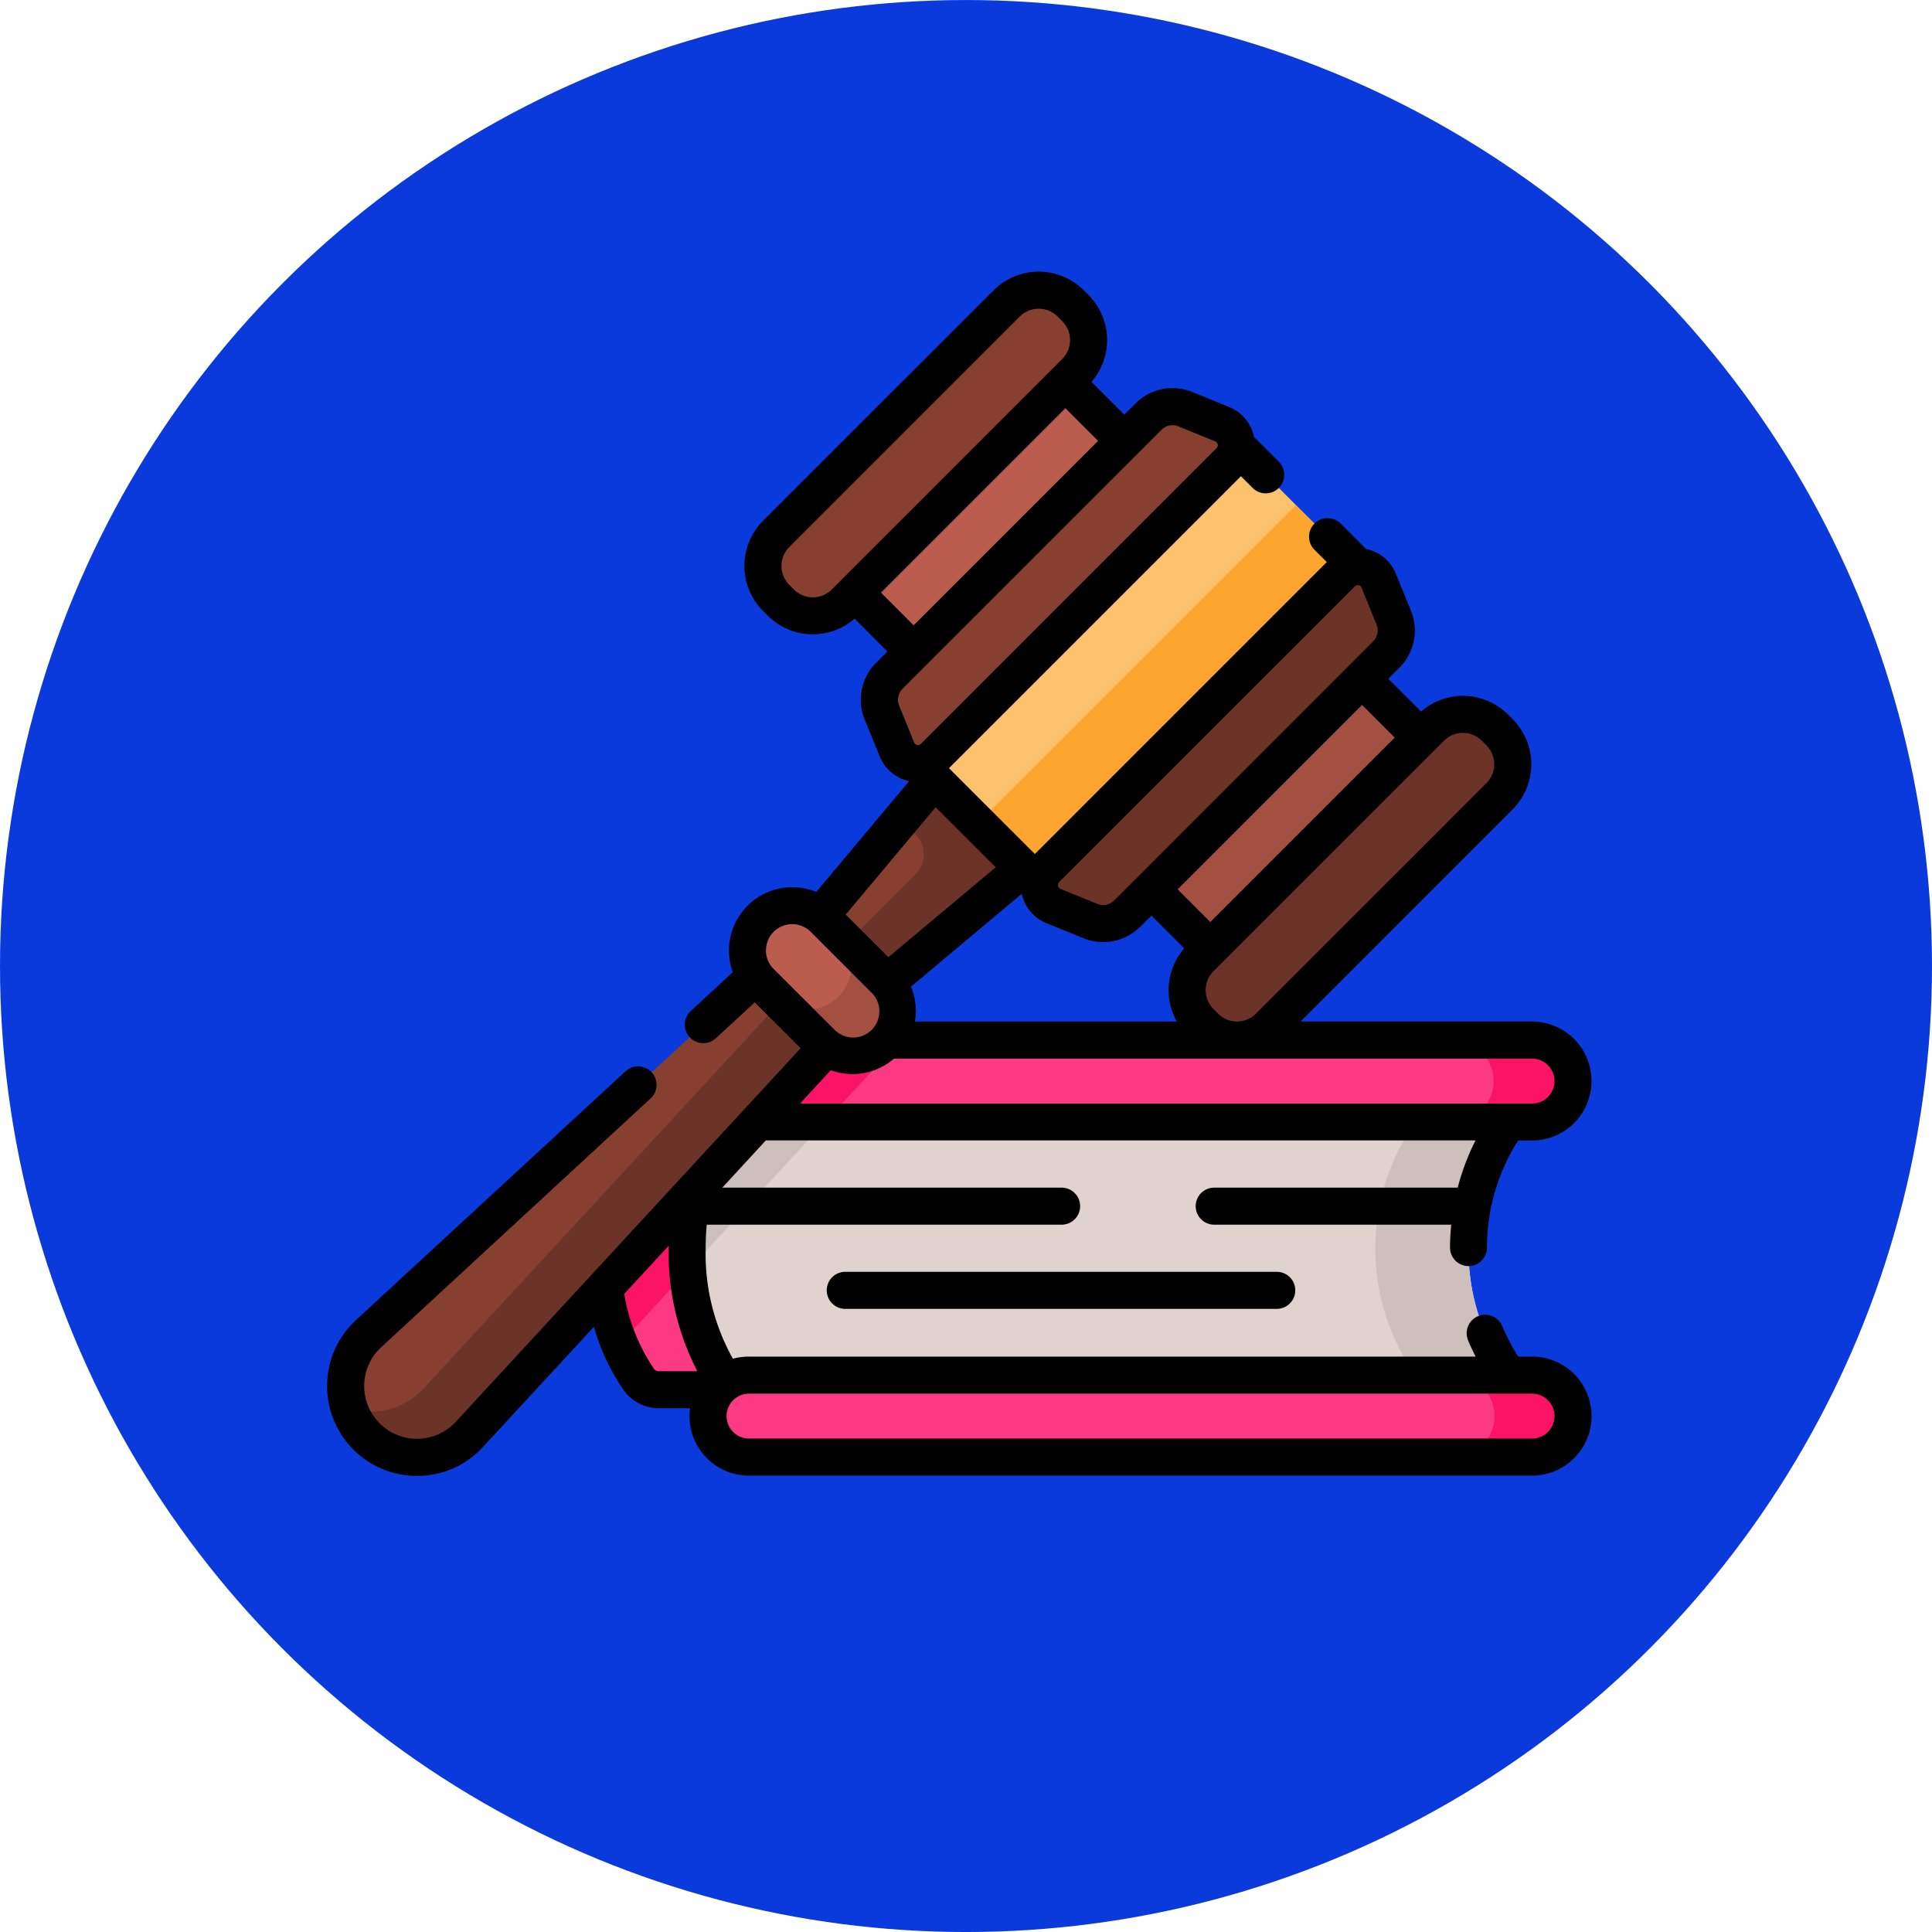 <svg xmlns="http://www.w3.org/2000/svg" width="90" height="90" viewBox="0 0 90 90">
  <g id="Grupo_1212154" data-name="Grupo 1212154" transform="translate(-201.051 -17037.124)">
    <g id="Grupo_1212138" data-name="Grupo 1212138">
      <g id="Grupo_1211599" data-name="Grupo 1211599" transform="translate(201.051 17037.125)">
        <circle id="Elipse_11588" data-name="Elipse 11588" cx="45" cy="45" r="45" fill="#0a3adb"/>
      </g>
    </g>
    <g id="ley_13_" data-name="ley (13)" transform="translate(216.288 17037.586)">
      <g id="Grupo_1212145" data-name="Grupo 1212145" transform="translate(12.796 47.987)">
        <g id="Grupo_1212140" data-name="Grupo 1212140" transform="translate(0 3.137)">
          <path id="Trazado_1035982" data-name="Trazado 1035982" d="M147.626,357.162a9.987,9.987,0,0,0,2.4,6.577H113.885a1.143,1.143,0,0,1-.933-.477,11.642,11.642,0,0,1,0-12.2,1.143,1.143,0,0,1,.933-.477h36.139A9.988,9.988,0,0,0,147.626,357.162Z" transform="translate(-111.226 -350.585)" fill="#fb3a82"/>
          <path id="Trazado_1035983" data-name="Trazado 1035983" d="M122.255,350.587l-10.191,11.039a11.548,11.548,0,0,1-.834-4.462,10.437,10.437,0,0,1,1.726-6.1,1.142,1.142,0,0,1,.933-.477Z" transform="translate(-111.23 -350.587)" fill="#fb1466"/>
          <path id="Trazado_1035984" data-name="Trazado 1035984" d="M182.191,357.162a9.987,9.987,0,0,0,2.4,6.577H147.9s-2.109-2.135-2.109-6.577,2.109-6.577,2.109-6.577h36.689A9.988,9.988,0,0,0,182.191,357.162Z" transform="translate(-141.814 -350.585)" fill="#e0d3ce"/>
          <g id="Grupo_1212139" data-name="Grupo 1212139" transform="translate(3.977 0)">
            <path id="Trazado_1035985" data-name="Trazado 1035985" d="M152.839,350.587l-7.011,7.594c-.024-.324-.038-.664-.038-1.017,0-4.442,2.109-6.577,2.109-6.577Z" transform="translate(-145.79 -350.587)" fill="#cdbfbb"/>
            <path id="Trazado_1035986" data-name="Trazado 1035986" d="M428.746,357.169a9.985,9.985,0,0,0,2.4,6.577H426.8a10.219,10.219,0,0,1,0-13.153h4.347A9.983,9.983,0,0,0,428.746,357.169Z" transform="translate(-392.346 -350.591)" fill="#cdbfbb"/>
          </g>
        </g>
        <g id="Grupo_1212144" data-name="Grupo 1212144" transform="translate(4.951)">
          <g id="Grupo_1212142" data-name="Grupo 1212142" transform="translate(0)">
            <path id="Trazado_1035987" data-name="Trazado 1035987" d="M194.553,325.227a1.909,1.909,0,0,1-1.909,1.909H156.169a1.909,1.909,0,0,1,0-3.818h36.476A1.909,1.909,0,0,1,194.553,325.227Z" transform="translate(-154.26 -323.317)" fill="#fb3a82"/>
            <g id="Grupo_1212141" data-name="Grupo 1212141">
              <path id="Trazado_1035988" data-name="Trazado 1035988" d="M163.23,323.317l-3.524,3.818h-3.538a1.909,1.909,0,0,1,0-3.818Z" transform="translate(-154.26 -323.317)" fill="#fb1466"/>
              <path id="Trazado_1035989" data-name="Trazado 1035989" d="M461.326,325.229a1.911,1.911,0,0,1-1.91,1.91h-3.7a1.909,1.909,0,0,0,0-3.819h3.7A1.91,1.91,0,0,1,461.326,325.229Z" transform="translate(-421.031 -323.321)" fill="#fb1466"/>
            </g>
          </g>
          <g id="Grupo_1212143" data-name="Grupo 1212143" transform="translate(0 15.61)">
            <path id="Trazado_1035990" data-name="Trazado 1035990" d="M192.642,462.814H156.166a1.909,1.909,0,1,1,0-3.818h36.476a1.909,1.909,0,1,1,0,3.818Z" transform="translate(-154.257 -458.996)" fill="#fb3a82"/>
            <path id="Trazado_1035991" data-name="Trazado 1035991" d="M461.326,460.908a1.908,1.908,0,0,1-1.91,1.909h-3.7a1.909,1.909,0,1,0,0-3.817h3.7A1.91,1.91,0,0,1,461.326,460.908Z" transform="translate(-421.031 -458.999)" fill="#fb1466"/>
          </g>
        </g>
      </g>
      <g id="Grupo_1212153" data-name="Grupo 1212153" transform="translate(-0.001 12.193)">
        <g id="Grupo_1212148" data-name="Grupo 1212148" transform="translate(0.863 22.801)">
          <g id="Grupo_1212146" data-name="Grupo 1212146" transform="translate(0 7.303)">
            <path id="Trazado_1035992" data-name="Trazado 1035992" d="M32.632,276.939l-3.082-3.082L8.569,293.225a3.322,3.322,0,1,0,4.695,4.695Z" transform="translate(-7.5 -273.857)" fill="#873f30"/>
            <path id="Trazado_1035993" data-name="Trazado 1035993" d="M14.426,305.308a3.324,3.324,0,0,1-4.7,0,3.29,3.29,0,0,1-.81-1.324,3.317,3.317,0,0,0,3.371-.807c.032-.032.064-.066.095-.1L31.752,282.1l2.134,2.134L14.518,305.211C14.487,305.244,14.456,305.277,14.426,305.308Z" transform="translate(-8.755 -281.148)" fill="#6c3328"/>
          </g>
          <path id="Trazado_1035994" data-name="Trazado 1035994" d="M197.733,210.382l-7.1,8.466,2.9,2.9,8.466-7.1Z" transform="translate(-169.567 -210.382)" fill="#873f30"/>
          <path id="Trazado_1035995" data-name="Trazado 1035995" d="M206.517,210.382l-2.293,2.736.688.688a1.3,1.3,0,0,1,0,1.834l-4.35,4.35,1.757,1.757,8.466-7.1Z" transform="translate(-178.351 -210.382)" fill="#6c3328"/>
          <g id="Grupo_1212147" data-name="Grupo 1212147" transform="translate(18.721 6.732)">
            <path id="Trazado_1035996" data-name="Trazado 1035996" d="M173.647,275.27l-2.814-2.814a2.083,2.083,0,0,1,2.946-2.946l2.814,2.814a2.083,2.083,0,1,1-2.946,2.946Z" transform="translate(-170.222 -268.899)" fill="#ba5d4f"/>
            <path id="Trazado_1035997" data-name="Trazado 1035997" d="M186.52,285.2a2.083,2.083,0,0,1-2.946,0l-2.133-2.133a2.083,2.083,0,0,0,2.946-2.946l2.133,2.133a2.082,2.082,0,0,1,0,2.946Z" transform="translate(-180.15 -278.832)" fill="#a34f41"/>
          </g>
        </g>
        <g id="Grupo_1212149" data-name="Grupo 1212149" transform="translate(22.896 3.452)">
          <path id="Trazado_1035998" data-name="Trazado 1035998" d="M0,0H8.839V13.876H0Z" transform="translate(9.81 0) rotate(45)" fill="#ba5d4f"/>
          <path id="Trazado_1035999" data-name="Trazado 1035999" d="M0,0H8.839V13.876H0Z" transform="translate(19.937 29.756) rotate(-135)" fill="#a34f41"/>
        </g>
        <g id="Grupo_1212152" data-name="Grupo 1212152" transform="translate(0 0)">
          <path id="Trazado_1036000" data-name="Trazado 1036000" d="M177.314,34.247l-.217-.217a2.108,2.108,0,0,1,0-2.981l10.738-10.738a2.108,2.108,0,0,1,2.981,0l.217.217a2.108,2.108,0,0,1,0,2.981L180.3,34.247A2.108,2.108,0,0,1,177.314,34.247Z" transform="translate(-156.176 -18.831)" fill="#873f30"/>
          <path id="Trazado_1036001" data-name="Trazado 1036001" d="M348.861,205.793l.217.217a2.108,2.108,0,0,0,2.981,0L362.8,195.272a2.108,2.108,0,0,0,0-2.981l-.217-.217a2.108,2.108,0,0,0-2.981,0l-10.738,10.738A2.108,2.108,0,0,0,348.861,205.793Z" transform="translate(-308.179 -170.833)" fill="#6c3328"/>
          <g id="Grupo_1212151" data-name="Grupo 1212151">
            <path id="Trazado_1036002" data-name="Trazado 1036002" d="M0,0H9.926V20.957H0Z" transform="translate(41.667 7.406) rotate(45)" fill="#fcc16d"/>
            <path id="Trazado_1036003" data-name="Trazado 1036003" d="M0,0H20.957V5.024H0Z" transform="translate(30.312 25.696) rotate(-45)" fill="#fca62f"/>
            <path id="Trazado_1036004" data-name="Trazado 1036004" d="M239.623,67.686l-1.719-.7a1.581,1.581,0,0,0-1.716.345L224.115,79.4a1.581,1.581,0,0,0-.345,1.716l.7,1.719a1.054,1.054,0,0,0,1.721.346l13.776-13.776A1.054,1.054,0,0,0,239.623,67.686Z" transform="translate(-197.921 -60.576)" fill="#873f30"/>
            <path id="Trazado_1036005" data-name="Trazado 1036005" d="M304.226,132.291l.7,1.719a1.581,1.581,0,0,1-.346,1.716L292.511,147.8a1.581,1.581,0,0,1-1.716.345l-1.719-.7a1.054,1.054,0,0,1-.346-1.721l13.776-13.776A1.054,1.054,0,0,1,304.226,132.291Z" transform="translate(-255.238 -117.894)" fill="#6c3328"/>
            <g id="Grupo_1212150" data-name="Grupo 1212150">
              <path id="Trazado_1036006" data-name="Trazado 1036006" d="M56.132,62.734H55.49a8.923,8.923,0,0,1-.743-1.417.863.863,0,0,0-1.595.66c.107.258.226.509.352.757H19.656a2.761,2.761,0,0,0-.752.1A10.03,10.03,0,0,1,17.635,57.7c0-.376.017-.747.049-1.111H34.216a.863.863,0,0,0,0-1.726H18.411l2.027-2.2H53.5a10.771,10.771,0,0,0-.831,2.2H41.326a.863.863,0,1,0,0,1.726h11.04c-.034.351-.053.7-.055,1.062a.863.863,0,0,0,.859.867h0a.863.863,0,0,0,.863-.859,9.233,9.233,0,0,1,1.451-4.991h.644a2.772,2.772,0,0,0,0-5.544H45.345l9.882-9.883a2.97,2.97,0,0,0,0-4.2l-.217-.217a2.969,2.969,0,0,0-4.048-.141l-1.527-1.527.52-.52a2.438,2.438,0,0,0,.534-2.653l-.7-1.719A1.912,1.912,0,0,0,48.4,25.111l-1.2-1.2a.863.863,0,0,0-1.22,1.22l.59.59-13.6,13.6-4-4,13.6-13.6.529.529a.863.863,0,1,0,1.22-1.22L43.18,19.893A1.913,1.913,0,0,0,42.028,18.5h0l-1.719-.7a2.439,2.439,0,0,0-2.653.534l-.52.52-1.528-1.527a2.969,2.969,0,0,0-.141-4.048l-.217-.217a2.971,2.971,0,0,0-4.2,0L20.31,23.8a2.97,2.97,0,0,0,0,4.2l.217.217a2.969,2.969,0,0,0,4.048.141L26.1,29.888l-.52.52a2.438,2.438,0,0,0-.534,2.653l.7,1.719a1.912,1.912,0,0,0,1.368,1.147l-4.326,5.161A2.948,2.948,0,0,0,18.9,44.826l-1.962,1.811a.863.863,0,0,0,1.171,1.268l1.813-1.674,2.138,2.138L5.992,65.774A2.459,2.459,0,1,1,2.516,62.3l12.6-11.635A.863.863,0,0,0,13.949,49.4L1.346,61.031a4.185,4.185,0,0,0,2.836,7.26h.087A4.149,4.149,0,0,0,7.26,66.945l5.171-5.6A9.945,9.945,0,0,0,13.818,64.3a2.009,2.009,0,0,0,1.636.84h1.454a2.767,2.767,0,0,0,2.747,3.137H56.132a2.772,2.772,0,1,0,0-5.544ZM57.178,49.9a1.047,1.047,0,0,1-1.046,1.046h-34.1l1.434-1.554a2.949,2.949,0,0,0,2.943-.539H56.132A1.047,1.047,0,0,1,57.178,49.9ZM31.147,39.939l-5,4.189-1.987-1.986,4.189-5Zm-3.764,7.186A2.963,2.963,0,0,0,27.2,45.5l5.161-4.326a1.912,1.912,0,0,0,1.147,1.368l1.719.7a2.439,2.439,0,0,0,2.653-.534l.52-.52,1.527,1.527a2.976,2.976,0,0,0-.343,3.41h-12.2ZM52.91,33.68a1.237,1.237,0,0,1,.88.364l.217.217a1.245,1.245,0,0,1,0,1.76L43.269,46.76a1.245,1.245,0,0,1-1.76,0l-.217-.217a1.246,1.246,0,0,1,0-1.76L52.03,34.044a1.236,1.236,0,0,1,.88-.365Zm-3.174.218-8.592,8.592-1.522-1.522,8.592-8.592ZM34.1,40.63,47.877,26.854a.182.182,0,0,1,.132-.056.211.211,0,0,1,.041,0,.184.184,0,0,1,.139.115l.7,1.719a.716.716,0,0,1-.157.779L36.662,41.488a.716.716,0,0,1-.779.157l-1.719-.7a.191.191,0,0,1-.063-.312ZM22.628,27.364a1.236,1.236,0,0,1-.88-.365l-.217-.217a1.245,1.245,0,0,1,0-1.76L32.269,14.284a1.245,1.245,0,0,1,1.76,0l.217.217a1.245,1.245,0,0,1,0,1.76L23.508,27a1.238,1.238,0,0,1-.88.364Zm3.174-.218,8.592-8.592,1.522,1.522-8.592,8.592Zm1,4.482L38.876,19.556a.716.716,0,0,1,.779-.157l1.719.7a.191.191,0,0,1,.063.312L27.661,34.19a.191.191,0,0,1-.312-.063l-.7-1.719a.716.716,0,0,1,.157-.779ZM20.446,43.81a1.22,1.22,0,0,1,2.084-.863l2.814,2.814a1.221,1.221,0,1,1-1.726,1.726L20.8,44.673a1.213,1.213,0,0,1-.358-.863ZM15.225,63.3a8.705,8.705,0,0,1-1.382-3.487l2.068-2.24c0,.043,0,.085,0,.128a11.972,11.972,0,0,0,1.338,5.714H15.455A.281.281,0,0,1,15.225,63.3Zm40.907,3.251H19.656a1.046,1.046,0,1,1,0-2.092H56.132a1.046,1.046,0,0,1,0,2.092Z" transform="translate(0.001 -12.193)"/>
              <path id="Trazado_1036007" data-name="Trazado 1036007" d="M203.19,417.166a.863.863,0,1,0,0,1.726h20.1a.863.863,0,1,0,0-1.726Z" transform="translate(-179.05 -370.575)"/>
            </g>
          </g>
        </g>
      </g>
    </g>
  </g>
</svg>

